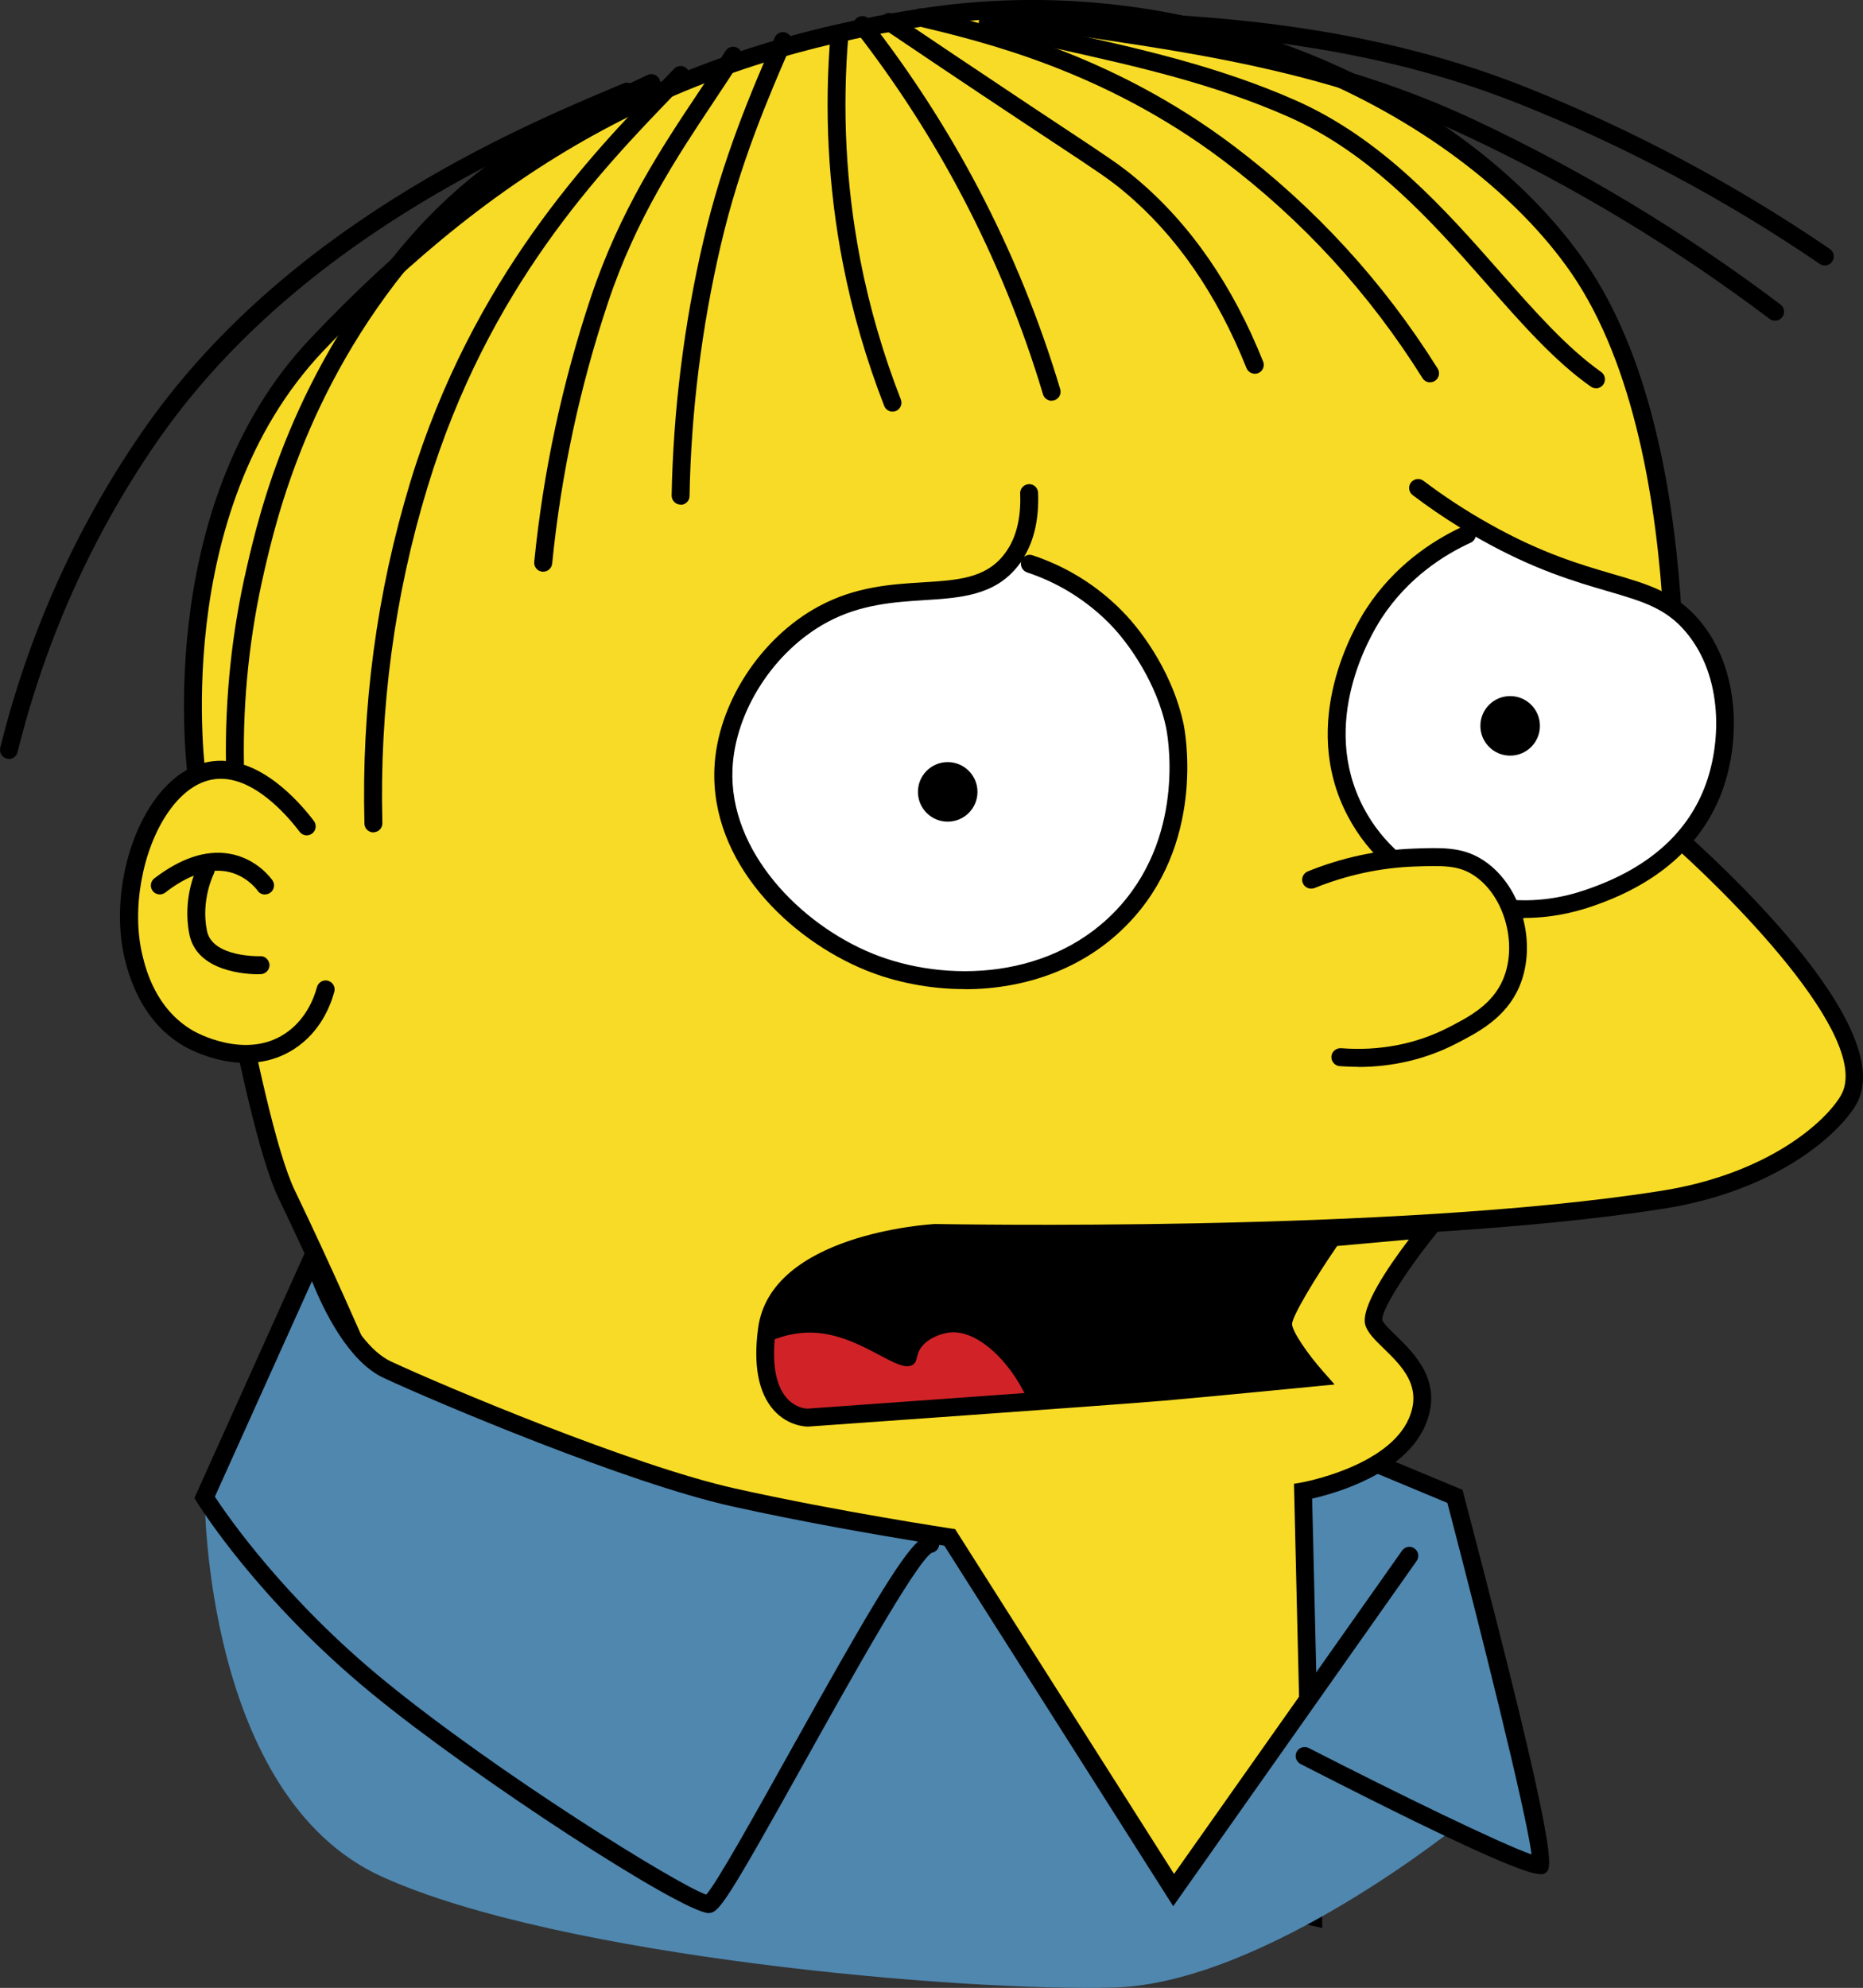 <?xml version="1.0" encoding="UTF-8"?>
<svg id="Layer_2" data-name="Layer 2" xmlns="http://www.w3.org/2000/svg" viewBox="0 0 155.81 166.21">
  <rect x="0" y="0" width="155.81" height="166.21" fill="#333333" stroke="none"/>
  <g id="head">
    <polygon id="mouth" points="86.74 97.62 117.13 99 112.43 110.64 112.73 119.26 65.09 123 58.58 107.14 86.74 97.62" style="stroke-width: 0px;"/>
    <path d="M60.33,115.59c1.34-2.34,4.42-4.2,7.48-4.17,4.15.05,7.34,3.56,8.56,2.67.46-.33.15-.94.9-1.7.65-.64,1.6-.92,2.17-.98,2.73-.28,5.98,3.45,6.99,6.99.4,1.38.59,2.06.3,2.78-2.02,4.95-23.28,5.98-26.77-.15-1.35-2.36.25-5.25.36-5.45Z" style="fill: #d12327; stroke-width: 0px;"/>
    <path id="shirt_fill_under" data-name="shirt fill under" d="M106.76,142.93l-1.54-23.52,16.46,5.7s7.96,30.3,7.15,30.84-22.07-13.03-22.07-13.03Z" style="fill: #4f87af; stroke-width: 0px;"/>
    <g>
      <path id="Head_outline" data-name="Head outline" d="M98.14,157.62l-57.77-27.14-10.49-17.73s-2.77-6.39-5.91-12.9-7.48-34.61-7.48-34.61c0,0-3.38-22.31,10.01-36.42S54.41,4.91,77.27,1.43c24.6-3.74,46.24,8.62,54.75,21,10.85,15.8,7.6,47.02,7.6,47.02,0,0,18.69,16.16,14.95,22.55-1.12,1.92-5.83,6.79-15.56,8.32-22.63,3.57-60.78,2.77-60.78,2.77,0,0-13.15.72-14.11,8.08s3.38,7.36,3.38,7.36c0,0,25.57-1.81,29.79-2.17s12.78-1.21,12.78-1.21c0,0-2.77-3.14-2.77-4.46s4.1-7.24,4.1-7.24l8.08-.72s-5.07,6.27-4.58,7.84,5.55,3.86,3.62,8.32-9.53,5.79-9.53,5.79l.84,35.58-11.7-2.65Z" style="fill: #f8db26; stroke-width: 0px;"/>
      <path d="M110.61,161.21l-12.79-2.92-57.98-27.23-10.61-17.93c-.07-.15-2.85-6.54-5.94-12.96-3.15-6.54-7.36-33.67-7.54-34.82-.03-.23-3.28-22.84,10.21-37.05C41.36,12.06,56.67,3.81,77.16.69c24.28-3.69,46.29,7.93,55.48,21.32,10.36,15.07,8.12,43.31,7.76,47.13,2.96,2.59,18.61,16.77,14.82,23.24-1.37,2.34-6.5,7.17-16.09,8.68-5.6.88-12.18,1.5-18.9,1.93l-.17.22c-2.54,3.15-4.58,6.42-4.45,7.16.08.27.64.81,1.12,1.28,1.61,1.56,4.03,3.93,2.46,7.55-1.75,4.04-7.51,5.66-9.45,6.1l.85,35.91ZM98.38,156.9l10.68,2.42-.84-35.26.64-.11c.07-.01,7.22-1.31,8.97-5.35,1.16-2.68-.59-4.38-2.13-5.88-.73-.71-1.31-1.28-1.51-1.92-.44-1.43,1.89-4.86,3.64-7.16l-6,.54c-1.83,2.66-3.74,5.83-3.77,6.52,0,.62,1.34,2.55,2.59,3.96l.97,1.1-1.46.14c-.09,0-8.62.85-12.79,1.21-4.18.36-29.54,2.15-29.8,2.17-.11,0-1.67-.01-2.89-1.41-1.25-1.43-1.69-3.72-1.28-6.8,1.03-7.88,14.25-8.7,14.81-8.73.44,0,38.4.75,60.71-2.77,9.04-1.43,13.78-5.83,15.03-7.96,2.81-4.8-9.73-17.23-14.8-21.61l-.3-.26.04-.39c.03-.31,3.1-31.13-7.47-46.51C122.69,10.18,100.8-1.39,77.39,2.18c-20.13,3.06-35.19,11.18-50.34,27.15-12.97,13.67-9.85,35.57-9.81,35.79.04.28,4.36,28.06,7.41,34.4,3.11,6.45,5.89,12.87,5.92,12.93l10.33,17.45,57.49,27ZM78.22,103.85c-.07,0-12.48.77-13.35,7.43-.34,2.57-.03,4.5.9,5.58.76.89,1.7.92,1.74.92.19-.02,25.55-1.81,29.72-2.17,3.14-.27,8.75-.81,11.36-1.07-.91-1.15-2.04-2.8-2.04-3.85,0-1.32,2.69-5.41,3.92-7.21-16.82.66-32.01.36-32.25.36Z" style="stroke-width: 0px;"/>
    </g>
    <path id="ear_left_fill" data-name="ear left fill" d="M25.65,69.09c-.87-1.14-4.07-5.1-7.72-4.7-5.09.56-8.32,9.33-6.75,15.68.28,1.13,1.18,4.79,4.58,6.75,2.24,1.29,5.76,1.97,8.44.24,1.87-1.21,2.57-3.1,3.02-4.34,2.08-5.86-.55-11.64-1.57-13.63Z" style="fill: #f8db26; stroke-width: 0px;"/>
    <path id="Eye_left_fill" data-name="Eye left fill" d="M86.13,47.15c1.73.57,4.25,1.68,6.7,3.98.02.02.28.26.55.53,1.97,2.02,4.11,5.42,4.88,8.99.12.6,1.78,9.07-3.98,15.56-5.66,6.37-14.97,6.92-21.59,4.22-5.9-2.4-12.52-8.53-12.18-16.16.23-5.38,3.89-10.51,8.32-12.9,6.2-3.35,12.27-.41,15.59-4.35l1.71.13Z" style="fill: #fff; stroke-width: 0px;"/>
    <path id="Eye_right_fill" data-name="Eye right fill" d="M124.12,44.43c9.43,5.33,13.98,3.81,17.46,7.96,3.11,3.71,3.36,9.53,1.63,13.84-2.44,6.11-8.43,8.21-10.04,8.78-1.15.4-3.96,1.35-7.6.9-.94-.12-8.63-1.2-12.21-8.05-4.04-7.72.9-15.57,1.54-16.55,2.54-3.9,6.02-5.8,7.78-6.61,0,0,.56-.19,1.29-.36l.15.09Z" style="fill: #fff; stroke-width: 0px;"/>
    <path d="M127.48,76.77c-.63,0-1.3-.04-2-.12-1.49-.19-9.13-1.46-12.78-8.45-4.11-7.86.59-15.8,1.57-17.31,2.35-3.61,5.53-5.66,7.86-6.77-1.37-.84-2.7-1.75-3.98-2.72-.33-.25-.4-.72-.15-1.05.25-.33.72-.4,1.05-.15,1.72,1.3,3.55,2.5,5.44,3.56,4.4,2.49,7.72,3.45,10.38,4.23,2.96.86,5.31,1.55,7.28,3.9,3.53,4.21,3.38,10.52,1.75,14.6-1.71,4.26-5.23,7.36-10.49,9.2-.82.29-3.03,1.06-5.94,1.06ZM123.41,44.88c-.05.21-.2.4-.42.5-2.17.99-5.23,2.9-7.46,6.33-.9,1.39-5.23,8.67-1.5,15.8,3.31,6.32,10.28,7.48,11.64,7.65,3.54.44,6.24-.51,7.26-.87,4.83-1.7,8.06-4.5,9.59-8.35,1.47-3.68,1.63-9.34-1.51-13.08-1.68-2.01-3.62-2.57-6.55-3.43-2.74-.8-6.15-1.79-10.7-4.36-.12-.07-.23-.13-.35-.2Z" style="stroke-width: 0px;"/>
    <path id="nose_fill" data-name="nose fill" d="M109.65,73.55c1.9-.77,4.88-1.72,8.64-1.85,2.34-.08,3.74-.12,5.16.72,2.97,1.76,4.39,6.37,2.94,9.77-1.02,2.39-3.16,3.48-5.02,4.43-3.81,1.95-7.45,1.91-9.27,1.76l-2.44-14.83Z" style="fill: #f8db26; stroke-width: 0px;"/>
    <g id="ear_outline" data-name="ear outline">
      <path d="M22.16,74.79c-.24,0-.48-.11-.62-.33-.03-.04-.96-1.34-2.68-1.61-1.51-.23-3.21.36-5.04,1.78-.33.25-.8.19-1.05-.14-.25-.33-.19-.8.14-1.05,2.19-1.68,4.28-2.38,6.22-2.07,2.38.38,3.61,2.17,3.66,2.24.23.34.14.81-.2,1.04-.13.09-.27.13-.42.13Z" style="stroke-width: 0px;"/>
      <path d="M21.63,81.46c-.96,0-5.15-.18-5.79-3.33-.63-3.12.65-5.63.7-5.74.19-.37.65-.51,1.01-.32.37.19.51.64.32,1.01,0,.02-1.09,2.17-.56,4.75.45,2.23,4.41,2.12,4.45,2.12.39-.04.76.31.78.72.01.41-.31.76-.72.78-.02,0-.09,0-.19,0Z" style="stroke-width: 0px;"/>
    </g>
    <path d="M20.54,88.87c-2.62,0-4.81-1.2-5.15-1.4-2.44-1.41-4.1-3.84-4.94-7.22-1.05-4.27-.07-9.71,2.39-13.23,1.4-2,3.13-3.17,5.01-3.38,3.84-.42,7.15,3.35,8.4,5,.25.33.19.8-.14,1.05-.33.25-.8.19-1.05-.14-1.09-1.44-3.97-4.75-7.04-4.41-1.81.2-3.14,1.6-3.94,2.75-2.19,3.14-3.1,8.19-2.16,12.01.27,1.11,1.1,4.48,4.23,6.28.17.1,4.32,2.45,7.66.26,1.74-1.14,2.44-2.94,2.7-3.91.11-.4.52-.64.92-.53.4.11.64.52.53.92-.32,1.18-1.17,3.36-3.33,4.77-1.35.88-2.76,1.18-4.07,1.18Z" style="stroke-width: 0px;"/>
    <path d="M80.68,82.7c-2.97,0-5.85-.59-8.28-1.58-6.33-2.58-12.99-8.96-12.65-16.89.23-5.33,3.82-10.89,8.72-13.53,3.07-1.66,6.07-1.85,8.71-2.01,2.9-.18,5.19-.33,6.74-2.26,1.02-1.26,1.49-3,1.4-5.17-.02-.41.31-.76.72-.78.43-.02.76.31.78.72.08,2.13-.31,3.93-1.18,5.37.19-.17.47-.23.72-.14,2.62.87,4.96,2.26,6.97,4.15.03.03.3.28.57.56,1.91,1.95,4.24,5.44,5.08,9.36.08.38,1.91,9.38-4.15,16.21-3.82,4.3-9.12,6-14.15,6ZM85.42,46.94c-.1.15-.21.29-.32.43-1.96,2.44-4.8,2.62-7.81,2.81-2.49.16-5.32.34-8.1,1.84-4.46,2.4-7.72,7.45-7.93,12.28-.3,6.88,5.67,12.97,11.71,15.43,6.08,2.47,15.16,2.27,20.74-4.02,5.56-6.27,3.88-14.56,3.81-14.9-.77-3.61-3-6.9-4.68-8.62-.25-.25-.5-.49-.52-.51-1.85-1.73-4.01-3.02-6.42-3.82-.38-.13-.6-.53-.49-.92Z" style="stroke-width: 0px;"/>
    <path d="M113.6,89.2c-.52,0-1.04-.02-1.56-.06-.41-.03-.72-.4-.69-.81.03-.41.39-.71.81-.69,3.14.25,6.21-.33,8.87-1.68,1.76-.9,3.76-1.92,4.67-4.06,1.3-3.04.04-7.25-2.63-8.83-1.2-.71-2.39-.7-4.75-.62-2.86.1-5.68.71-8.38,1.8-.39.15-.82-.03-.98-.41-.16-.38.03-.82.41-.98,2.86-1.16,5.85-1.8,8.89-1.91,2.28-.08,3.93-.14,5.56.83,3.33,1.97,4.84,6.97,3.25,10.71-1.13,2.64-3.48,3.84-5.37,4.81-2.46,1.26-5.24,1.91-8.11,1.91Z" style="stroke-width: 0px;"/>
    <circle cx="79.26" cy="66.21" r="2.49" style="stroke-width: 0px;"/>
    <circle cx="126.3" cy="60.69" r="2.49" style="stroke-width: 0px;"/>
  </g>
  <g id="shirt">
    <path id="shirt_fill" data-name="shirt fill" d="M128.83,155.96c-.29.19-3.13-1.38-6.69-3.49,0,0-16.41,13.35-28.95,13.71-12.54.36-46.43-2.53-61.27-9.28-14.77-6.73-14.8-31.49-14.8-31.69l9.05-20.08s2.35,7.59,6.24,9.4c3.89,1.81,19.99,8.69,28.94,10.68,8.96,1.99,18.09,3.34,18.09,3.34l18.73,29.49,10.01-14.2,13.5-18.72s7.96,30.3,7.15,30.84Z" style="fill: #4f87af; stroke-width: 0px;"/>
    <path d="M59.3,159.96c-2.21,0-19.62-11.31-28.19-18.35-9.58-7.86-14.43-15.69-14.64-16.02l-.21-.34,10.02-22.25.59,1.89c.02.07,2.3,7.3,5.84,8.95,4.46,2.07,20.2,8.71,28.79,10.62,8.83,1.96,17.95,3.32,18.04,3.34l.34.05,18.31,28.83,19.07-27.03c.24-.34.71-.42,1.04-.18.34.24.42.71.18,1.04l-20.36,28.87-19.14-30.14c-.12-.02-.26-.04-.43-.07-.04.34-.3.61-.63.66-1.36.87-6.94,10.88-10.65,17.53-6.39,11.47-7.11,12.49-7.91,12.59-.02,0-.04,0-.07,0ZM17.97,125.14c1.03,1.57,5.82,8.52,14.1,15.31,9.47,7.77,24.64,17.17,27,17.96.95-1.1,4.1-6.76,6.9-11.78,6.53-11.72,9.27-16.31,10.8-17.74-3.36-.55-9.54-1.61-15.58-2.95-8.72-1.94-24.6-8.64-29.1-10.73-2.95-1.37-5.02-5.64-6-8.09l-8.12,18.02Z" style="stroke-width: 0px;"/>
    <path d="M128.85,156.7c-.97,0-4.38-1.17-20.08-9.21-.37-.19-.51-.64-.33-1.01.19-.37.64-.51,1.01-.33,7.58,3.88,16.09,8.02,18.64,8.9-.47-3.66-4.4-19.32-7.04-29.39l-6.17-2.57c-.38-.16-.56-.6-.4-.98s.6-.56.98-.4l6.86,2.86.09.36c8.1,30.82,7.4,31.29,6.84,31.66-.08.06-.18.12-.4.12Z" style="stroke-width: 0px;"/>
  </g>
  <g id="hair">
    <path d="M74.65,34.42c-.3,0-.58-.18-.7-.48-1.51-3.88-2.68-7.91-3.47-11.98-1.22-6.3-1.56-12.76-1.01-19.2.04-.41.4-.72.81-.68.41.04.72.4.68.81-.54,6.3-.21,12.62.98,18.79.77,3.98,1.92,7.93,3.4,11.72.15.39-.04.82-.43.97-.09.03-.18.05-.27.05Z" style="stroke-width: 0px;"/>
    <path d="M87.95,33.51c-.32,0-.62-.21-.72-.54-1.7-5.69-3.97-11.25-6.73-16.51-2.56-4.88-5.58-9.56-8.97-13.91-.25-.33-.2-.8.13-1.05.33-.25.8-.2,1.05.13,3.45,4.42,6.52,9.18,9.12,14.13,2.81,5.35,5.11,10.99,6.84,16.78.12.4-.11.81-.5.93-.07.02-.14.03-.22.03Z" style="stroke-width: 0px;"/>
    <path d="M104.95,31.25c-.3,0-.58-.18-.7-.47-2.46-6.16-5.88-11.11-10.19-14.72-1.25-1.05-2.25-1.71-5.96-4.16l-2.66-1.76c-4.94-3.27-8.92-5.96-11.49-7.69-.34-.23-.43-.7-.2-1.04s.7-.43,1.04-.2c2.56,1.73,6.55,4.41,11.48,7.69l2.66,1.76c3.76,2.49,4.78,3.16,6.09,4.26,4.5,3.77,8.07,8.92,10.62,15.31.15.38-.03.82-.42.97-.09.04-.19.05-.28.05Z" style="stroke-width: 0px;"/>
    <path d="M119.61,31.97c-.25,0-.49-.12-.64-.35-4.44-7.1-10.07-13.24-16.73-18.25-9.93-7.47-20.03-9.88-25.46-11.18-.4-.1-.65-.5-.56-.9.1-.4.5-.65.9-.56,5.53,1.32,15.84,3.77,26.02,11.44,6.81,5.13,12.56,11.4,17.1,18.65.22.35.11.81-.24,1.03-.12.08-.26.11-.4.11Z" style="stroke-width: 0px;"/>
    <path d="M133.47,32.46c-.15,0-.3-.04-.43-.14-3.02-2.12-5.79-5.27-8.72-8.6-4.49-5.1-9.58-10.87-16.6-13.97-6.23-2.75-12.76-4.21-18.52-5.5-2.4-.54-4.67-1.04-6.79-1.61-.4-.11-.64-.52-.53-.92.11-.4.52-.64.92-.53,2.09.56,4.34,1.06,6.73,1.6,5.83,1.3,12.44,2.78,18.8,5.59,7.32,3.23,12.53,9.14,17.12,14.35,2.87,3.26,5.59,6.34,8.46,8.37.34.24.42.71.18,1.05-.15.21-.38.32-.61.32Z" style="stroke-width: 0px;"/>
    <path d="M148.46,26.82c-.16,0-.32-.05-.45-.15-7.9-5.96-16.44-11.11-25.37-15.3-10.94-5.13-21.85-6.77-30.61-8.09-2.16-.33-4.21-.63-6.11-.97-.41-.07-.68-.46-.61-.87.07-.41.46-.68.87-.61,1.88.33,3.92.64,6.07.96,8.86,1.33,19.88,2.99,31.02,8.21,9.03,4.24,17.66,9.44,25.64,15.46.33.25.4.72.15,1.05-.15.2-.37.3-.6.3Z" style="stroke-width: 0px;"/>
    <path d="M152.62,22.2c-.15,0-.29-.04-.42-.13-7.88-5.38-16.36-9.89-25.18-13.4-14.35-5.71-28.76-6.05-39.29-6.31-1.84-.04-3.56-.09-5.15-.15-.41-.02-.74-.37-.72-.78s.34-.74.78-.72c1.58.07,3.29.11,5.12.15,10.64.26,25.21.61,39.81,6.41,8.93,3.55,17.5,8.11,25.47,13.55.34.23.43.7.2,1.04-.14.21-.38.33-.62.33Z" style="stroke-width: 0px;"/>
    <path d="M56.92,42.19h-.01c-.41,0-.74-.35-.74-.76.14-7.14,1.03-14.29,2.64-21.23,1.63-7,4.04-12.58,5.98-17.06.16-.38.61-.56.99-.39.38.16.56.61.39.99-1.92,4.43-4.3,9.93-5.9,16.81-1.59,6.84-2.47,13.88-2.6,20.92,0,.41-.34.74-.75.74Z" style="stroke-width: 0px;"/>
    <path d="M45.43,47.8s-.05,0-.08,0c-.41-.04-.71-.41-.67-.82.75-7.52,2.34-14.97,4.74-22.14,2.43-7.26,5.93-12.53,9.03-17.17.79-1.18,1.54-2.31,2.23-3.41.22-.35.68-.46,1.03-.24.35.22.46.68.24,1.03-.7,1.11-1.46,2.25-2.25,3.44-3.04,4.57-6.49,9.74-8.85,16.81-2.36,7.06-3.93,14.4-4.67,21.82-.04.39-.36.68-.75.68Z" style="stroke-width: 0px;"/>
    <path d="M31.23,69.6c-.4,0-.74-.32-.75-.73-.26-9.73,1.03-19.33,3.83-28.55,5.2-17.1,15.13-27.38,21.07-33.53l1-1.04c.29-.3.76-.31,1.06-.02.3.29.31.76.02,1.06l-1,1.04c-6.22,6.44-15.62,16.17-20.71,32.92-2.76,9.06-4.02,18.51-3.77,28.07.01.41-.32.76-.73.77,0,0-.01,0-.02,0Z" style="stroke-width: 0px;"/>
    <path d="M19.65,64.63c-.41,0-.74-.33-.75-.74-.09-5.55.49-11.09,1.74-16.46,1.04-4.5,3.82-16.46,13.83-27.82,6.11-6.93,13.19-10.27,18.35-12.71l1.33-.63c.37-.18.82-.02,1,.35.18.37.02.82-.35,1l-1.34.63c-5.05,2.38-11.97,5.64-17.87,12.35-9.76,11.08-12.47,22.77-13.49,27.17-1.22,5.26-1.79,10.68-1.7,16.1,0,.41-.32.76-.74.76h-.01Z" style="stroke-width: 0px;"/>
    <path d="M.75,63.45c-.06,0-.12,0-.18-.02-.4-.1-.65-.51-.55-.91,2.36-9.51,6.32-18.35,11.78-26.29C23.67,18.95,43.19,10.74,51.52,7.23l.63-.26c.38-.16.82.02.98.4.16.38-.02.82-.4.98l-.63.27c-8.21,3.46-27.45,11.55-39.07,28.46-5.36,7.79-9.25,16.48-11.56,25.81-.08.34-.39.57-.73.57Z" style="stroke-width: 0px;"/>
  </g>
</svg>